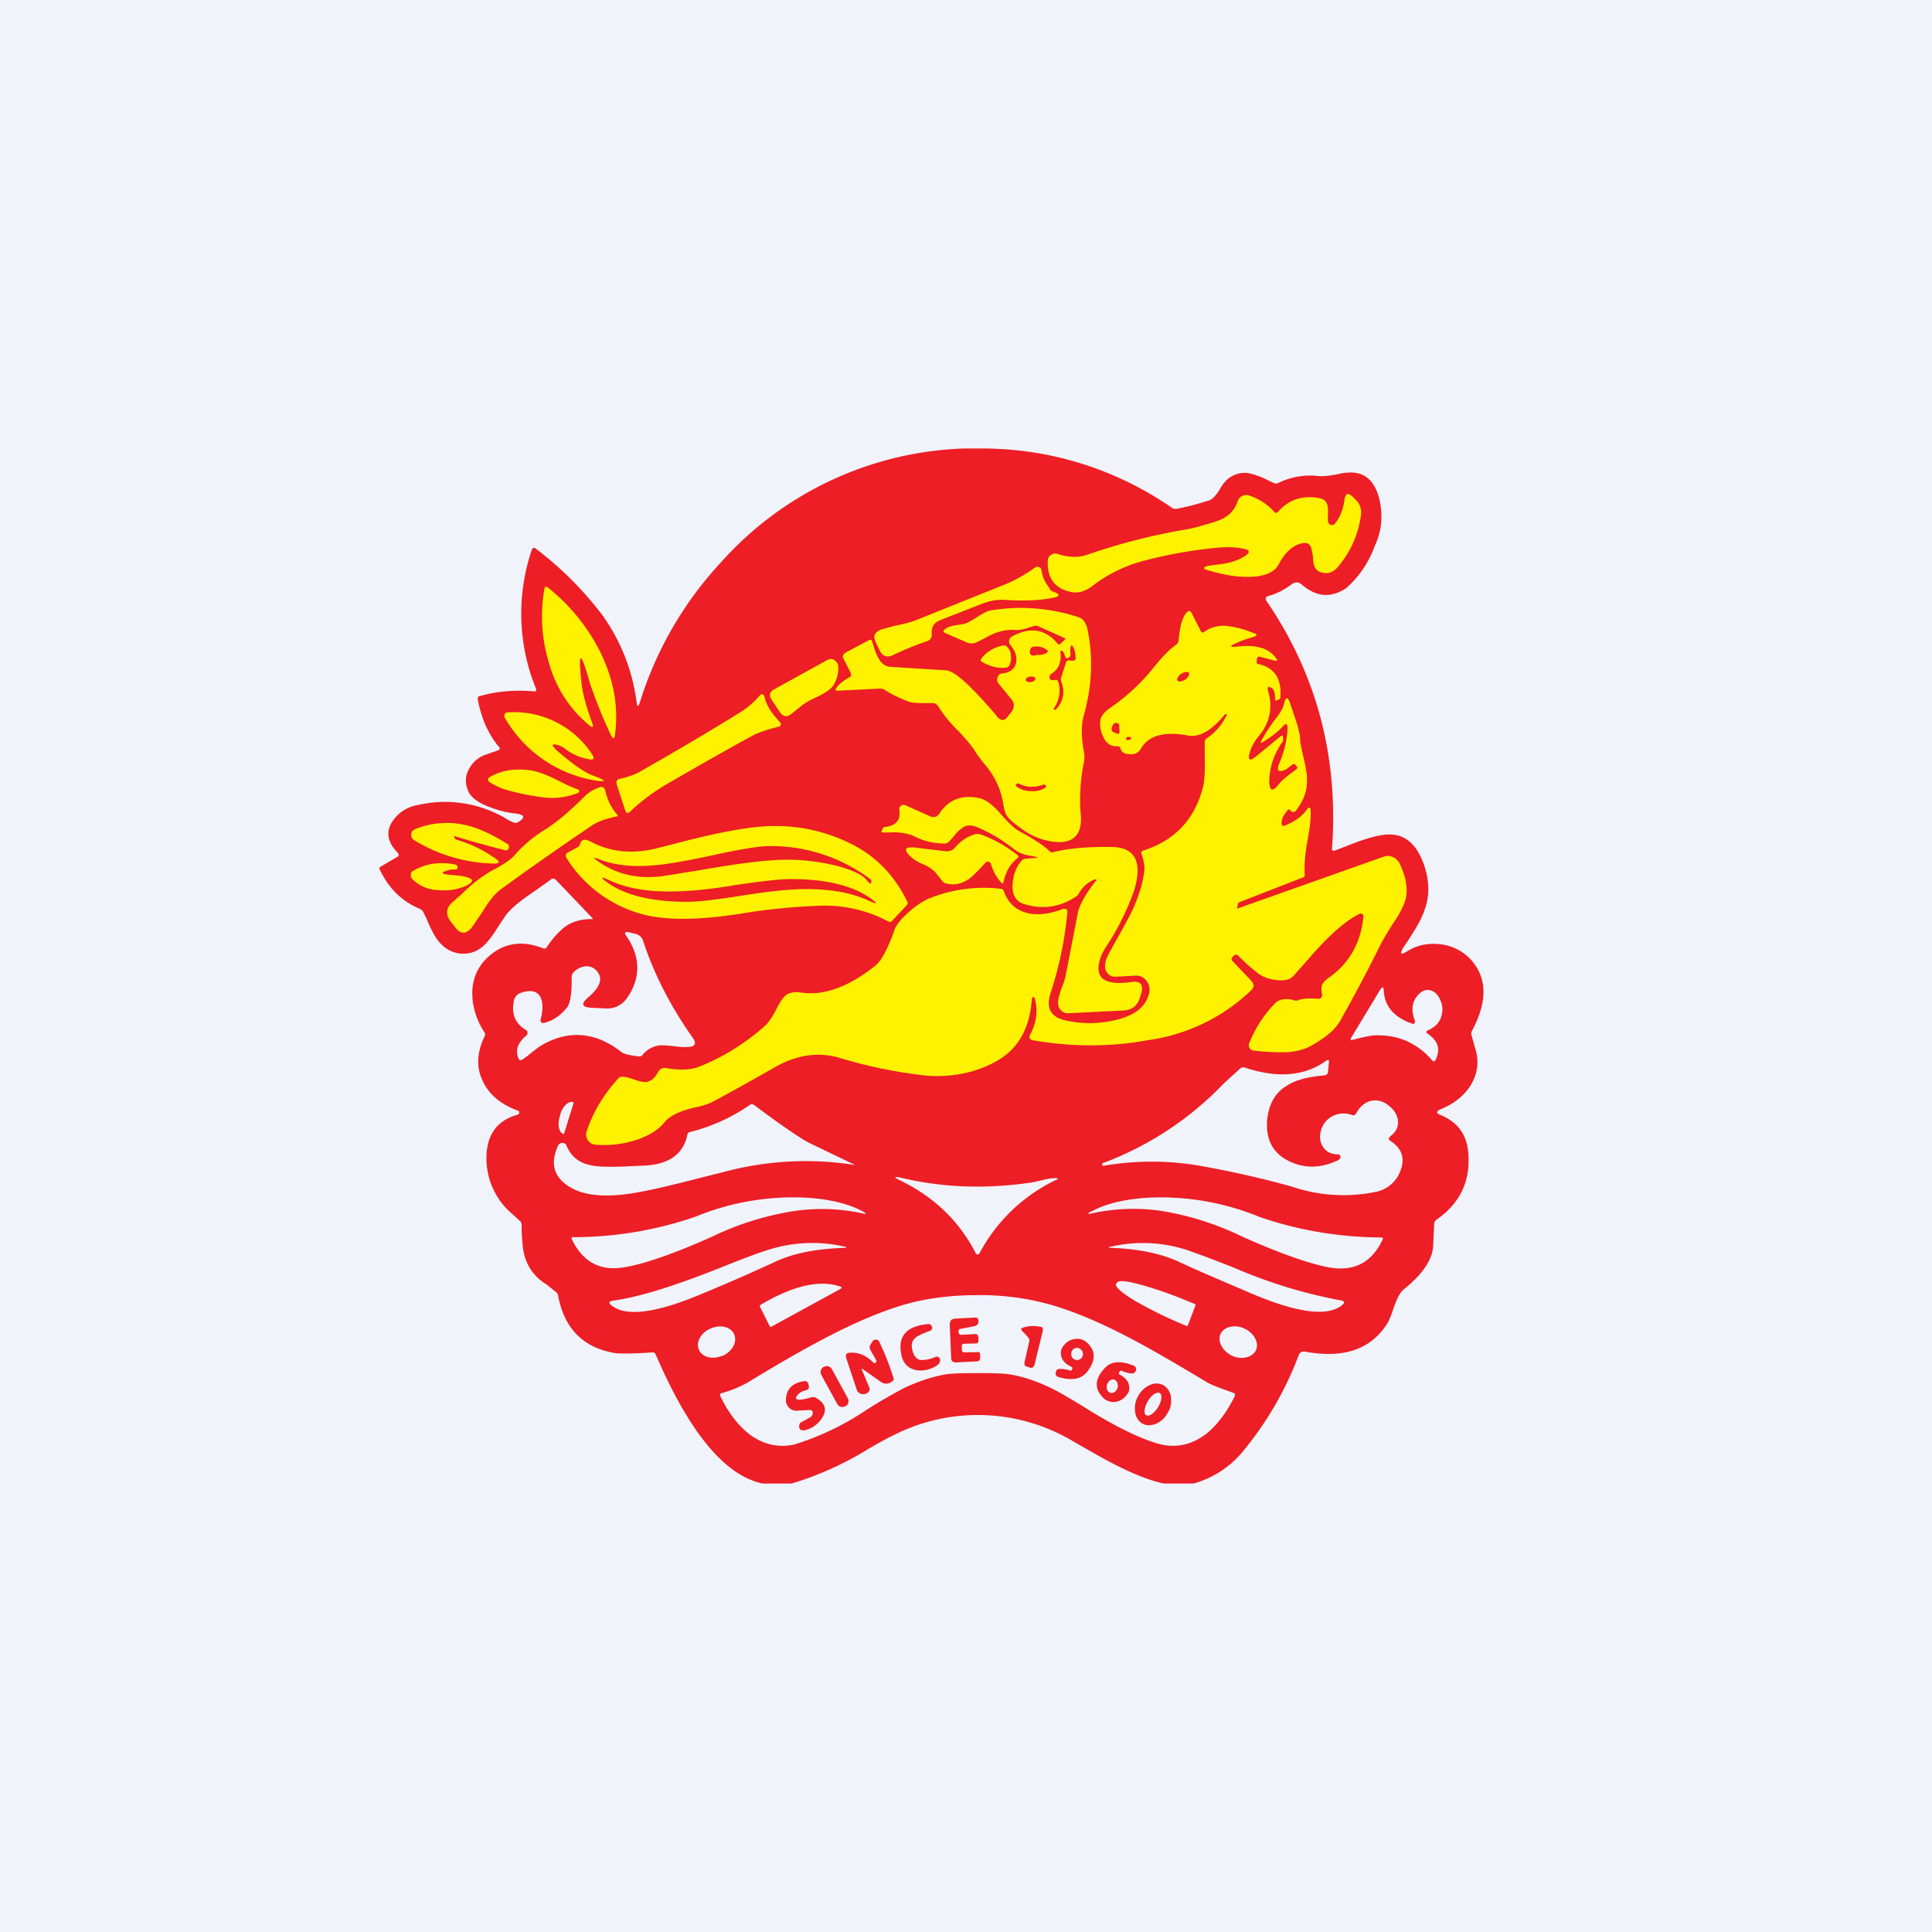 <!-- by TradingView --><svg width="56" height="56" viewBox="0 0 56 56" xmlns="http://www.w3.org/2000/svg"><path fill="#F0F3FA" d="M0 0h56v56H0z"/><path fill-rule="evenodd" d="M33.97 14.72A9.64 9.64 0 0 0 28.45 13h-.5a9.88 9.88 0 0 0-7.08 3.33 10.53 10.53 0 0 0-2.32 4.02c-.05.15-.08.15-.1-.01a5.54 5.54 0 0 0-.99-2.51 10 10 0 0 0-1.92-1.92c-.06-.05-.1-.04-.13.04a5.75 5.75 0 0 0 .13 4.02c.01.05 0 .07-.05.07-.59-.05-1.12 0-1.59.14-.04 0-.06.04-.05.1.1.53.3 1 .62 1.38.03.04.02.07-.04.09l-.34.12a.86.86 0 0 0-.5.43c-.12.22-.11.44 0 .67.1.17.3.32.65.44.24.09.48.15.71.17.27.04.29.12.05.26-.05.03-.14 0-.28-.08a3.47 3.47 0 0 0-2.59-.43 1.1 1.1 0 0 0-.77.5c-.18.3-.12.59.16.88.05.05.05.1-.01.13l-.51.3v.05c.26.55.64.93 1.16 1.15a.2.2 0 0 1 .11.1l.09.18c.13.32.25.54.35.66.17.21.38.33.63.36.26.02.48-.05.67-.22.11-.1.26-.28.43-.56l.22-.33c.15-.2.43-.43.85-.71l.45-.32c.05-.05.1-.04.15 0l1.05 1.1c.03.03.03.04-.01.04-.28 0-.53.06-.74.2-.18.13-.37.33-.56.61-.02.04-.05.05-.1.04-.58-.23-1.08-.17-1.51.17-.35.28-.53.63-.55 1.07-.01.4.1.8.35 1.19.03.04.03.08 0 .13-.22.47-.24.9-.04 1.3.18.38.52.66 1 .84.04 0 .05.03.05.06s-.02.05-.05.06c-.6.17-.9.59-.9 1.26a2.11 2.11 0 0 0 .64 1.52l.33.3c.03.02.04.05.05.1v.14c.01.3.03.52.06.67a1.4 1.4 0 0 0 .66.93l.3.24a.2.2 0 0 1 .04.1c.18.94.73 1.5 1.65 1.65.13.02.5.02 1.08-.02.05 0 .08.02.1.07.97 2.25 2 3.5 3.09 3.73h.85a9.38 9.38 0 0 0 2.2-.99c.34-.2.58-.33.73-.4a5.39 5.39 0 0 1 5.18.14l.54.31c.9.52 1.6.83 2.13.94h.87a2.84 2.84 0 0 0 1.49-1.01 9.7 9.7 0 0 0 1.55-2.7c.03-.09.1-.13.2-.11 1.1.2 1.88-.06 2.36-.8.05-.07.11-.22.18-.42.1-.3.2-.5.3-.58.54-.43.83-.85.86-1.25l.03-.65c0-.06.03-.1.07-.13.67-.46.98-1.1.92-1.9-.03-.55-.3-.92-.8-1.13-.14-.05-.14-.11 0-.17.37-.15.66-.37.86-.68.21-.34.26-.7.14-1.08l-.1-.36c-.02-.05-.02-.1 0-.14.47-.87.45-1.57-.05-2.1a1.42 1.42 0 0 0-.86-.42c-.35-.04-.66.02-.94.19-.22.14-.26.1-.11-.13.33-.48.53-.84.6-1.08.14-.38.13-.8-.01-1.24-.2-.59-.51-.9-.96-.92-.26-.02-.7.09-1.29.33l-.34.13c-.06.03-.1 0-.09-.06.19-2.66-.45-5.05-1.9-7.17a.1.1 0 0 1-.02-.08.08.08 0 0 1 .06-.06c.25-.07.47-.18.67-.33.11-.09.22-.09.32 0 .42.36.85.39 1.29.09a2.98 2.98 0 0 0 .82-1.22c.2-.42.24-.88.13-1.36-.14-.54-.44-.8-.92-.76-.07 0-.18.02-.31.05-.22.04-.39.06-.52.05a2.1 2.1 0 0 0-1.18.2.14.14 0 0 1-.13 0l-.15-.07a2.16 2.16 0 0 0-.61-.22.76.76 0 0 0-.62.22c-.04.04-.1.11-.17.23-.12.2-.23.31-.31.34-.32.1-.63.19-.96.25-.05 0-.1 0-.13-.03Zm-17.55 14.5c-.2.24-.42.38-.66.43-.03.01-.05 0-.07-.02a.07.07 0 0 1-.02-.07c.07-.27.07-.49 0-.65-.1-.19-.29-.23-.58-.13a.3.3 0 0 0-.2.26c-.07.37.06.64.36.82.03.01.04.04.04.07 0 .03 0 .06-.03.08-.26.22-.33.44-.23.67.02.05.05.06.1.04.06-.04.16-.11.3-.23l.23-.17c.8-.48 1.6-.42 2.36.18.07.05.23.09.49.12.05 0 .09 0 .12-.05a.75.75 0 0 1 .43-.26c.1-.02.24-.01.44.01.21.03.38.04.5.02.15-.02.18-.1.1-.23-.64-.9-1.13-1.84-1.46-2.84a.29.29 0 0 0-.22-.2l-.2-.05c-.1-.02-.13.01-.07.1.41.6.43 1.2.05 1.77a.7.7 0 0 1-.66.34l-.39-.02c-.29-.01-.32-.12-.1-.3.35-.3.43-.55.26-.75a.38.38 0 0 0-.35-.15.55.55 0 0 0-.34.18.18.18 0 0 0-.05.13v.12c0 .41-.05.67-.15.78Zm24.58.44c-.02.02-.05.02-.07.01-.52-.18-.8-.5-.82-.96-.01-.11-.04-.12-.1-.03l-.84 1.39c-.04.06-.02.08.04.07l.23-.06c.19-.04.33-.07.43-.07.65-.02 1.2.22 1.64.72.04.05.08.04.1-.01.15-.3.08-.55-.23-.76-.05-.03-.05-.06 0-.09.22-.1.35-.23.4-.42a.64.64 0 0 0-.04-.48c-.07-.16-.17-.24-.3-.27-.15-.03-.28.05-.4.22-.12.18-.13.4-.03.66.01.03 0 .05-.01.08Zm-.7 3.28c-.06.05-.06.09 0 .13.33.21.43.5.3.84a.95.95 0 0 1-.69.63 4.65 4.65 0 0 1-2.48-.15 28.6 28.6 0 0 0-2.77-.62 8.27 8.27 0 0 0-2.67.02c-.03 0-.04 0-.04-.03v-.04a9.38 9.38 0 0 0 3.41-2.2c.08-.09.28-.27.59-.55a.12.12 0 0 1 .12-.03c.95.32 1.74.26 2.38-.2.06-.03.08-.01.07.05l-.03.3c-.01.04-.04.07-.09.08-.5.04-.86.14-1.1.3-.34.2-.52.53-.57.98-.05.57.16.97.62 1.2.44.22.9.22 1.39 0 .1-.04.14-.1.1-.16a.05.05 0 0 0-.05-.03c-.21 0-.36-.08-.45-.23a.55.55 0 0 1-.05-.46.66.66 0 0 1 .3-.4.7.7 0 0 1 .6-.05c.05.02.09 0 .12-.05.12-.22.28-.34.48-.37.17-.02.33.03.48.16.15.12.23.26.25.42.02.19-.06.34-.23.46Zm-23.97-.07.02-.01.28-.9-.01-.01c-.07-.03-.14 0-.22.07a.67.67 0 0 0-.16.28l-.01.05a.66.66 0 0 0-.03.33c.02.1.06.16.13.19Zm2.23.92c.78-.01 1.23-.3 1.36-.88 0-.06.04-.09.09-.1a5.3 5.3 0 0 0 1.72-.78c.04-.03.09-.03.13 0 .8.6 1.32.95 1.58 1.09l1.35.65a9.12 9.12 0 0 0-3.81.2l-.72.18c-1 .26-1.71.42-2.17.47-.77.09-1.33-.01-1.7-.3-.36-.28-.43-.65-.21-1.12a.13.13 0 0 1 .12-.07c.06 0 .1.02.12.08.13.3.35.49.68.56.2.05.53.06 1.01.04l.45-.02Zm9.83 2.54a4.9 4.9 0 0 1 2.2-2.12c.1-.04.1-.06-.01-.06-.1 0-.23.02-.42.07l-.23.05c-1.32.2-2.59.16-3.8-.13-.23-.05-.24-.02-.03.08.97.47 1.7 1.17 2.18 2.1.01.03.03.04.05.04.03 0 .05-.01.06-.03ZM25 35.17a5.55 5.55 0 0 0-2.03-.06 8.49 8.49 0 0 0-2.34.74c-1.12.5-1.97.79-2.52.88-.71.13-1.22-.15-1.54-.82-.01-.03 0-.05.04-.05 1.21 0 2.4-.2 3.54-.59a7.45 7.45 0 0 1 3.3-.55c.65.05 1.17.18 1.57.4.11.06.1.08-.02.05Zm6.63-.06c-.12.07-.11.09.02.06a5.59 5.59 0 0 1 2.02-.07 8.48 8.48 0 0 1 2.35.75c1.12.5 1.97.79 2.52.89.72.12 1.23-.15 1.54-.82.01-.03 0-.05-.03-.05-1.22-.01-2.4-.2-3.55-.6a7.53 7.53 0 0 0-3.3-.55c-.65.05-1.18.18-1.57.4Zm-7.18 1.06c-.78.03-1.42.15-1.93.38-.65.3-1.37.62-2.17.95-1.32.56-2.19.67-2.61.35-.11-.08-.1-.13.03-.15.74-.1 1.77-.42 3.1-.95.6-.24 1.07-.42 1.39-.52a4.18 4.18 0 0 1 2.2-.1c.1.02.1.04 0 .04Zm9.95.06a4.14 4.14 0 0 0-2.18-.1c-.11.02-.11.04 0 .04.77.03 1.41.16 1.92.39.64.3 1.36.6 2.15.94 1.3.55 2.17.67 2.6.34.1-.08.09-.13-.04-.15a14.4 14.4 0 0 1-3.07-.94c-.6-.24-1.07-.41-1.38-.52Zm-10.04 1.13-2.01 1.1c-.02 0-.03 0-.04-.02l-.28-.56c-.02-.02-.01-.04.02-.06.94-.56 1.71-.73 2.3-.53.06.02.06.04.01.07Zm10.02 1.07c.03.01.04 0 .05-.01l.22-.58c.01-.02 0-.03-.01-.04l-.03-.01c-.58-.25-1.1-.43-1.54-.55-.43-.12-.67-.14-.7-.05l-.02.03c-.03.08.15.24.54.48.4.23.89.48 1.47.72l.02.01Zm-13.46.88c.28-.11.45-.38.37-.61-.08-.23-.38-.32-.67-.2-.28.1-.45.38-.37.6.08.23.38.32.67.2Zm15.5-.2c-.1.23-.4.31-.68.2-.29-.13-.45-.4-.37-.63.1-.22.4-.3.68-.18s.45.4.36.62Zm-5.92-1.28a7.55 7.55 0 0 0-2.17-.29c-.8 0-1.53.1-2.17.29-.66.2-1.42.52-2.27.97-.54.28-1.28.7-2.23 1.28a3.41 3.41 0 0 1-.74.3c-.05.01-.06.04-.04.09.23.48.52.85.84 1.1.4.3.83.4 1.3.3a7.9 7.9 0 0 0 2.09-1c.47-.3.84-.5 1.08-.63.42-.2.82-.33 1.2-.4.16-.03.48-.04.94-.04.47 0 .79.01.95.04.38.06.78.2 1.2.4.24.12.6.33 1.08.63.88.54 1.58.87 2.1 1 .46.1.89 0 1.29-.3.32-.25.6-.62.84-1.1.02-.05.01-.08-.04-.1-.03 0-.08-.03-.14-.05-.29-.1-.49-.18-.6-.24-.95-.57-1.69-1-2.23-1.28-.85-.45-1.61-.77-2.28-.97Zm-2.24.84-.4.02c-.03 0-.06-.02-.07-.05a.1.1 0 0 1 0-.08c0-.02.02-.04.04-.04l.41-.08a.15.15 0 0 0 .1-.06.16.16 0 0 0 .02-.1c0-.06-.04-.1-.1-.09l-.55.03c-.13 0-.19.07-.18.2l.04.93c0 .1.06.15.15.14l.59-.03c.07 0 .11-.04.1-.12v-.08c0-.05-.03-.08-.08-.07l-.35.01c-.07 0-.1-.02-.1-.08v-.1c0-.04.01-.07.05-.07l.35-.01c.06 0 .09-.04.08-.1v-.06c0-.08-.04-.12-.1-.11Zm-1.58.75c-.1-.02-.19-.1-.23-.27-.06-.2 0-.35.19-.44.09-.05.2-.09.3-.13a.1.1 0 0 0 .07-.05c.01-.03.02-.06 0-.08-.02-.05-.06-.08-.12-.07-.63.06-.88.36-.76.9.05.24.19.38.41.43.2.04.4 0 .6-.12.07-.04.1-.09.11-.15a.1.1 0 0 0-.03-.09.09.09 0 0 0-.1-.02l-.08.03a.9.9 0 0 1-.36.06Zm-1.69.3.2.48c.03.07.02.12-.04.17a.2.2 0 0 1-.1.04c-.11.01-.19-.04-.22-.14l-.3-.9c-.03-.1 0-.16.1-.16.25-.02.48.08.68.28.02.03.05.03.08 0a.06.06 0 0 0 .01-.04v-.02l-.17-.3a.14.14 0 0 1 0-.15l.05-.08a.11.11 0 0 1 .1-.07c.06 0 .1.03.11.07a7.62 7.62 0 0 1 .42 1.08c-.04.07-.1.1-.17.12a.25.25 0 0 1-.2-.04l-.51-.36c-.05-.04-.06-.03-.04.03Zm-1.12-.1h.01a.17.17 0 0 1 .23.06l.46.84c.05.08.02.2-.06.24h-.01a.17.17 0 0 1-.23-.06l-.46-.84a.18.18 0 0 1 .06-.24Zm-.69.95c.09 0 .2-.03.31-.06a.2.2 0 0 1 .15 0c.27.15.34.34.2.57a.8.8 0 0 1-.53.38c-.06 0-.1 0-.13-.05a.13.13 0 0 1-.01-.1c0-.05.03-.08.08-.1l.24-.13c.05-.04.07-.08.07-.13 0-.06-.04-.08-.1-.08l-.38.02a.27.27 0 0 1-.2-.08.3.3 0 0 1-.1-.21c0-.33.18-.52.55-.57.04 0 .07.02.09.06l.02.06c.02.08 0 .13-.09.15a.43.43 0 0 0-.23.13c-.08.1-.06.14.06.14Zm6.45-1.99.16.17c.04.05.06.1.04.15l-.13.57c-.02.08 0 .13.09.15l.06.02c.07.02.12-.01.14-.1l.24-.98c0-.06-.01-.1-.07-.1a.94.94 0 0 0-.5.02c-.07.02-.08.05-.03.1Zm1.43 1.04c-.18-.08-.28-.2-.3-.32-.03-.12 0-.23.1-.33.08-.1.2-.15.32-.16.15-.02.27.04.38.16.2.22.19.48-.04.78-.17.23-.46.28-.85.16-.05-.02-.08-.06-.07-.11 0-.04.02-.08.04-.1a.14.14 0 0 1 .1-.02c.07 0 .17.01.29.05.01 0 .02 0 .03-.02l.02-.03c.02-.03 0-.05-.02-.06Zm.16-.2c.1 0 .17-.08.17-.17 0-.1-.08-.18-.17-.18-.1 0-.17.08-.17.18 0 .1.08.17.17.17Zm1.22.36.02-.03c.01-.02.02-.02.04-.02.11.05.2.07.29.08.03 0 .06 0 .09-.02.02-.02.04-.04.05-.08 0-.06-.01-.1-.06-.12-.38-.16-.67-.14-.86.08-.25.27-.29.53-.1.77.09.12.2.19.35.2.13 0 .25-.05.34-.14.1-.1.15-.2.13-.31-.01-.14-.1-.25-.28-.35-.02-.01-.03-.04-.01-.06Zm-.26.59c-.09-.03-.12-.14-.09-.24.03-.1.13-.17.21-.14.08.03.12.14.09.25-.04.1-.13.16-.21.13Zm.72.53c.01.15.08.27.19.35.11.07.24.08.39.03a.69.69 0 0 0 .35-.3c.1-.15.13-.3.11-.46a.45.45 0 0 0-.19-.35.41.41 0 0 0-.38-.04.69.69 0 0 0-.36.3c-.09.15-.13.3-.11.47Zm.32.12c-.08-.05-.05-.24.06-.42.1-.17.26-.27.34-.22.08.06.05.24-.06.42-.11.17-.26.27-.34.22Z" fill="#ED1E25"/><path d="M38.5 15.11c0 .05.02.09.07.1a.1.1 0 0 0 .12-.03c.15-.18.24-.4.28-.69.03-.2.11-.22.25-.08l.1.1c.1.11.15.25.13.41a2.9 2.9 0 0 1-.66 1.5c-.13.16-.28.22-.45.18-.18-.03-.27-.16-.28-.39 0-.08-.02-.19-.05-.31-.03-.12-.1-.17-.22-.16-.28.04-.53.24-.72.61-.14.26-.46.38-.95.37-.33 0-.7-.07-1.1-.19-.16-.04-.16-.09 0-.13l.3-.04c.28-.03.53-.1.73-.22.2-.12.2-.2-.03-.24a2.5 2.5 0 0 0-.66-.03c-.7.06-1.41.18-2.11.36a4.2 4.2 0 0 0-1.62.78c-.2.14-.4.19-.58.15-.48-.1-.7-.4-.68-.9 0-.08.03-.13.09-.17a.2.2 0 0 1 .18-.04l.09.03c.29.08.55.08.78 0 .9-.31 1.84-.56 2.85-.73.19-.03.45-.1.8-.21l.15-.05c.28-.1.47-.28.56-.55a.26.26 0 0 1 .13-.16.25.25 0 0 1 .2-.02c.3.1.54.26.73.47.04.05.08.05.12 0 .3-.34.67-.47 1.14-.4.14.02.23.07.27.17.03.06.04.17.03.32v.2Z" fill="#FFF201"/><path d="M30.36 16.96c.07.11.1.17.12.17.28.1.27.16-.02.21-.4.07-.83.08-1.3.05-.23-.02-.47.02-.72.12l-1.2.47c-.19.08-.26.23-.23.44 0 .02-.01.06-.04.1a.18.18 0 0 1-.09.06c-.4.14-.73.28-1 .41-.18.08-.3.03-.39-.15l-.12-.26c-.07-.16 0-.27.19-.34l.37-.1c.3-.06.52-.12.66-.18l2.59-1.04a4.27 4.27 0 0 0 .82-.47.11.11 0 0 1 .12-.01c.04.02.07.05.07.1.02.14.07.28.17.42ZM17.07 19.7c-.24-.84-.31-.83-.22.05.03.33.14.73.32 1.22.04.11.01.13-.08.06a3.54 3.54 0 0 1-1.17-1.79 4.59 4.59 0 0 1-.14-2.17c.01-.07.05-.08.1-.04a5.58 5.58 0 0 1 1.52 1.87c.39.8.53 1.58.43 2.37-.02.16-.06.17-.13.02a13.3 13.3 0 0 1-.63-1.58Z" fill="#FFF201"/><path d="m30.87 18.5-.78-.35a.19.19 0 0 0-.14 0l-.1.03c-.16.06-.3.09-.42.08-.27-.02-.56.05-.85.22l-.28.14a.33.33 0 0 1-.28 0l-.64-.28c-.04-.02-.04-.04-.02-.07.06-.08.2-.13.42-.16l.14-.02c.1-.02.24-.1.41-.21.16-.1.27-.16.35-.18a5.29 5.29 0 0 1 2.61.2c.12.05.2.17.24.38.16.81.12 1.64-.12 2.47-.07.27-.07.6 0 1 .03.13.03.26 0 .38a5.4 5.4 0 0 0-.08 1.53c.03.51-.2.76-.66.75a1.93 1.93 0 0 1-1.1-.42c-.2-.14-.32-.25-.37-.32-.06-.08-.1-.22-.13-.43a2.3 2.3 0 0 0-.54-1.1 4.3 4.3 0 0 1-.27-.37c-.1-.16-.27-.36-.5-.6a3.8 3.8 0 0 1-.56-.69.2.2 0 0 0-.14-.1h-.29c-.2 0-.33-.01-.42-.04a3.56 3.56 0 0 1-.7-.34.26.26 0 0 0-.16-.04l-1.2.06c-.08 0-.1-.02-.04-.09.08-.11.2-.2.37-.3.05-.02.06-.06.04-.12l-.2-.4c-.05-.08-.03-.15.06-.2l.66-.35c.05-.03.09-.02.1.04l.04.12c.06.2.12.33.17.4.08.14.2.2.34.21l1.6.1c.24.02.72.45 1.44 1.3l.03.04c.11.13.22.13.31 0l.08-.1c.12-.14.13-.28.02-.41l-.36-.44a.18.18 0 0 1-.03-.2c.02-.06.07-.1.14-.1.22-.03.35-.13.39-.3.04-.18-.02-.35-.16-.52a.15.15 0 0 1-.04-.13c.01-.06.04-.1.08-.12.53-.29.97-.22 1.33.21.03.03.05.03.08 0l.14-.14v-.02Z" fill="#FFF201"/><path d="M35.88 18.74c.54-.06.9.05 1.11.34.05.06.03.08-.04.07l-.42-.11c-.05-.02-.08 0-.1.06v.05c-.02.06 0 .1.06.1.46.11.67.44.62.98 0 .01 0 .02-.02.03l-.08.04c-.03.02-.05.01-.05-.03 0-.18-.03-.3-.12-.34-.08-.04-.11-.01-.09.08.16.52.05.97-.3 1.37-.1.13-.18.28-.23.45-.05.2 0 .24.17.11l.73-.6c.04-.03.07-.02.07.04a.3.3 0 0 1 0 .05.1.1 0 0 1 0 .05c-.26.36-.39.75-.4 1.16 0 .29.1.32.27.1.1-.13.28-.27.5-.43.05-.03.06-.07.02-.1l-.03-.04c-.03-.03-.06-.03-.1 0l-.17.13c-.23.11-.3.04-.18-.22.12-.3.2-.6.22-.94.01-.17-.04-.2-.15-.07-.12.13-.3.28-.57.44-.06.04-.07.02-.04-.04.14-.25.29-.48.45-.68.12-.16.19-.29.21-.4.05-.2.1-.2.17-.02l.11.33c.1.28.16.5.18.66 0 .14.04.33.1.58.08.33.12.58.1.75 0 .28-.12.55-.32.81a.09.09 0 0 1-.1.03.08.08 0 0 1-.05-.03c-.03-.05-.07-.05-.1 0-.11.13-.17.25-.16.37 0 .06.03.08.09.06.3-.12.5-.27.63-.45.07-.1.12-.1.12.04.01.19-.02.47-.09.84-.08.44-.1.77-.08 1 0 .04-.02.07-.07.08l-1.85.72-.01.02-.03.12c0 .03 0 .04.02.03l4.23-1.5a.35.35 0 0 1 .26.01c.09.04.15.1.2.19.18.38.24.71.18 1-.04.19-.17.45-.4.78-.16.26-.28.46-.36.62-.36.73-.73 1.42-1.1 2.08-.1.2-.24.35-.4.48a3.79 3.79 0 0 1-.5.33c-.19.1-.43.17-.72.18a6.87 6.87 0 0 1-.94-.05.13.13 0 0 1-.11-.07.15.15 0 0 1-.01-.14 3.47 3.47 0 0 1 .79-1.2c.14-.09.3-.1.5-.05.04.02.09.02.13 0 .13-.05.32-.06.58-.04a.1.1 0 0 0 .09-.04.1.1 0 0 0 .02-.1c-.03-.13-.02-.23.02-.3.03-.05.1-.12.23-.21.55-.4.87-.98.95-1.72 0-.04 0-.06-.03-.08a.08.08 0 0 0-.09-.01c-.4.2-.89.63-1.45 1.28l-.46.52c-.11.12-.3.15-.54.11-.21-.03-.38-.1-.5-.2a5.5 5.5 0 0 1-.55-.49c-.05-.05-.1-.05-.15 0l-.03.04c-.03.03-.03.07 0 .1l.54.57c.1.1.1.2 0 .29a5.38 5.38 0 0 1-2.99 1.44c-1.08.2-2.2.2-3.35 0a.09.09 0 0 1-.07-.05.1.1 0 0 1 0-.09c.19-.35.24-.7.15-1.04 0-.04-.03-.07-.05-.07 0 0-.02 0-.03.02l-.01.03c-.06.86-.4 1.46-1.03 1.81-.59.33-1.26.47-2.01.42a13.95 13.95 0 0 1-2.61-.54c-.6-.15-1.2-.05-1.81.3-.93.53-1.55.87-1.84 1.02-.1.04-.25.1-.47.14-.42.1-.71.23-.87.42-.2.25-.51.43-.92.55-.34.1-.7.14-1.08.11a.28.28 0 0 1-.23-.13.3.3 0 0 1-.03-.27c.19-.57.5-1.07.91-1.52a.16.16 0 0 1 .13-.05c.08 0 .19.03.33.08.16.06.29.08.36.07.13-.02.24-.11.33-.28.06-.1.14-.14.25-.12.4.07.72.05.94-.04.71-.28 1.36-.69 1.93-1.2.1-.1.2-.25.32-.48.09-.18.17-.3.24-.37.11-.1.27-.13.47-.1.65.1 1.37-.16 2.14-.77.16-.12.32-.4.5-.86l.08-.22c.06-.14.2-.3.4-.48s.38-.3.55-.38a4.21 4.21 0 0 1 2.1-.3c.06 0 .1.03.11.08.13.36.38.57.75.64.3.05.62 0 .98-.14l.08.01c.02.02.03.05.03.08-.07.78-.23 1.57-.49 2.36-.14.43.01.7.45.79.45.1.91.1 1.38 0 .6-.13.95-.4 1.03-.81a.4.4 0 0 0-.08-.34.36.36 0 0 0-.32-.15l-.57.03a.27.27 0 0 1-.22-.08.3.3 0 0 1-.09-.22c0-.13.05-.27.14-.42l.07-.13c.28-.5.48-.86.6-1.11.18-.41.3-.79.33-1.14.01-.08-.01-.21-.06-.39l-.02-.06c-.02-.06 0-.1.06-.11.93-.3 1.5-.93 1.73-1.88.04-.19.05-.49.04-.91v-.35c0-.05.02-.09.06-.11.25-.17.44-.39.57-.66.02-.02.01-.04 0-.04h-.04c-.38.47-.74.68-1.07.62-.7-.13-1.15 0-1.37.38a.3.3 0 0 1-.25.16c-.2.01-.31-.04-.34-.16-.01-.05-.04-.07-.1-.07-.16.01-.29-.06-.38-.23a.86.86 0 0 1-.11-.47c0-.16.12-.3.33-.44a5.82 5.82 0 0 0 1.17-1.08c.28-.35.5-.59.7-.72a.17.17 0 0 0 .07-.12l.02-.17c.04-.3.1-.52.22-.65.06-.06.1-.05.14.02l.26.51c.03.06.06.07.11.03a.96.96 0 0 1 .61-.17 2.78 2.78 0 0 1 .79.2c.15.04.15.08 0 .13-.18.05-.33.1-.45.16-.24.1-.23.14.02.11ZM29.3 19c.02.1 0 .18-.03.26a.13.13 0 0 1-.1.09c-.22.03-.44-.02-.68-.15-.04-.02-.06-.04-.07-.06l.05-.09c.19-.2.39-.3.6-.34.05 0 .1 0 .13.05.06.06.1.14.1.24Z" fill="#FFF201"/><path d="M30.58 19.71a.2.2 0 0 1-.1 0c-.03 0-.05-.03-.06-.07 0-.04.01-.07.04-.1.22-.13.31-.34.28-.63-.01-.05 0-.06.05-.04.03.02.06.07.08.15.02.06.06.08.11.04a.1.1 0 0 0 .05-.1.7.7 0 0 1 0-.2c.02-.07.04-.07.08 0 .04.08.06.18.07.3 0 .06-.03.1-.1.09l-.09-.01c-.04 0-.07.01-.09.06l-.14.43a.17.17 0 0 0 0 .12c.12.31.06.59-.16.82h-.04c-.02 0-.03-.02-.01-.04a.9.9 0 0 0 .13-.75c-.02-.06-.05-.08-.1-.07ZM30.05 18.98a.17.17 0 0 1-.12.02c-.05-.01-.08-.04-.08-.1 0-.1.05-.16.14-.16.13-.01.24.02.34.09.06.03.05.07 0 .1a.48.48 0 0 1-.28.05Z" fill="#ED1E25"/><path d="m23.23 20.46-.3.24c-.13.1-.25.07-.34-.08l-.22-.33c-.09-.14-.06-.24.07-.31l1.54-.85a.2.2 0 0 1 .2 0c.07.05.11.1.12.19a.96.96 0 0 1-.14.54c-.07.11-.24.23-.5.35-.21.1-.35.18-.43.25Z" fill="#FFF201"/><path d="M34.35 19.7c.09-.06.14-.15.11-.2-.03-.04-.13-.03-.22.03s-.14.15-.11.2c.03.04.13.03.22-.03ZM29.88 19.77c.08-.01.14-.06.13-.1 0-.04-.07-.07-.15-.06-.07.01-.13.05-.13.1 0 .04.08.07.15.06Z" fill="#ED1E25"/><path d="M22.16 20.2c.04.19.15.4.35.62l.1.12c.02.02.03.04.02.07-.01.03-.03.05-.06.05l-.1.03c-.27.07-.5.15-.65.23-.52.28-1.3.72-2.34 1.32-.5.28-.9.58-1.23.9a.07.07 0 0 1-.07.02.07.07 0 0 1-.05-.05l-.25-.76c-.03-.1 0-.16.1-.18.24-.05.41-.12.53-.18 1-.57 2.01-1.16 3.02-1.79a2.43 2.43 0 0 0 .5-.45.07.07 0 0 1 .08-.02c.02.01.04.03.05.06ZM16.24 21.62c-.26-.09-.29-.04-.08.15.42.36.75.6 1 .7.47.17.45.22-.03.13a3.72 3.72 0 0 1-2.5-1.8.1.1 0 0 1 0-.1.09.09 0 0 1 .07-.05 2.7 2.7 0 0 1 2.44 1.18c.11.16.08.22-.1.17a1.56 1.56 0 0 1-.6-.25.82.82 0 0 0-.2-.13Z" fill="#FFF201"/><path d="m32.44 21.03.01.17c0 .07-.03.09-.08.06l-.1-.04c-.04-.02-.05-.05-.05-.1.03-.13.08-.19.17-.16.03.01.05.03.05.07ZM32.69 21.36h.06c.04 0 .04.03.02.06-.01.02-.03.03-.05.03-.1 0-.12-.02-.03-.1Z" fill="#ED1E25"/><path d="M16.76 22.98a2 2 0 0 1-.94.14 6.84 6.84 0 0 1-1.19-.24 1.91 1.91 0 0 1-.39-.18c-.13-.07-.13-.14 0-.2.33-.18.7-.23 1.15-.17.19.03.46.13.8.3.25.13.44.21.56.25.03.01.04.03.04.05 0 .03-.01.04-.03.05Z" fill="#FFF201"/><path d="M29.88 22.8c.12.01.24-.01.37-.06.03 0 .04 0 .06.03.02.02.01.04-.01.06a.66.66 0 0 1-.42.1.67.67 0 0 1-.41-.13c-.03-.02-.03-.04-.01-.07.02-.02.03-.03.06-.02a1 1 0 0 0 .36.1Z" fill="#ED1E25"/><path d="M17.54 22.9c.06.28.18.52.34.7.04.04.03.06-.02.07-.31.06-.55.15-.72.27a87.3 87.3 0 0 0-2.64 1.85c-.16.12-.33.33-.52.65l-.31.45c-.17.2-.33.19-.48-.02l-.12-.15c-.17-.22-.14-.42.07-.59l.27-.24a4.22 4.22 0 0 1 .82-.64c.35-.18.59-.34.71-.49.22-.25.49-.48.82-.69.33-.2.73-.53 1.19-.99.12-.12.26-.2.43-.26.08-.03.13 0 .16.08ZM30 24.83a2.5 2.5 0 0 0-.16-.03.96.96 0 0 1-.44-.18 4.5 4.5 0 0 0-1-.61c-.17-.09-.32-.1-.43-.06a.93.93 0 0 0-.29.25 2.8 2.8 0 0 1-.18.2.18.18 0 0 1-.13.05 1.93 1.93 0 0 1-.93-.24 1.74 1.74 0 0 0-.66-.08h-.2c-.03 0-.04-.02-.02-.05l.02-.05a.08.08 0 0 1 .07-.06c.32-.03.46-.2.42-.5-.01-.04 0-.08.04-.11a.12.12 0 0 1 .13-.02l.72.32c.11.05.2.02.27-.08.27-.41.67-.56 1.18-.44.17.04.38.2.63.49.2.23.37.39.5.46.43.23.73.43.89.59a.1.1 0 0 0 .1.02c.38-.1.94-.16 1.67-.15.7 0 .93.43.67 1.27a7.46 7.46 0 0 1-.84 1.67c-.06.1-.11.2-.14.3-.18.56.12.79.92.67.25-.03.34.08.27.33l-.03.1c-.07.25-.23.39-.49.4l-1.6.08a.27.27 0 0 1-.22-.1.29.29 0 0 1-.07-.23c0-.08.04-.22.1-.4.07-.16.1-.28.12-.37l.35-1.8c.05-.24.22-.55.51-.92.05-.06.04-.08-.04-.05a.9.9 0 0 0-.44.4.29.29 0 0 1-.1.1c-.46.3-.96.37-1.5.2-.23-.08-.34-.27-.32-.57.02-.27.1-.5.26-.68a.16.16 0 0 1 .12-.06l.26-.02c.1 0 .11-.02 0-.04Z" fill="#FFF201"/><path d="M13.2 24.24c-.04-.01-.05 0-.03.03l.02.04.02.02c.43.13.8.31 1.13.54.17.11.15.17-.05.16a4.6 4.6 0 0 1-2.29-.68.17.17 0 0 1-.08-.16c0-.07.04-.12.1-.15a2.4 2.4 0 0 1 1.4-.14c.39.07.82.27 1.3.57.03.03.04.06.03.1-.02.07-.06.09-.13.07-.5-.13-.98-.26-1.43-.4ZM16.82 24.45c.04-.13.14-.14.31-.05.57.3 1.2.36 1.9.19l.63-.16c1.14-.3 1.98-.45 2.54-.48.91-.05 1.76.14 2.55.55.68.36 1.2.91 1.55 1.64.02.04.01.08-.02.1l-.42.45c-.04.04-.08.04-.13.01a3.9 3.9 0 0 0-2.1-.44 17.37 17.37 0 0 0-2.2.23c-1.17.18-2.1.19-2.77.02a3.74 3.74 0 0 1-2.24-1.64c-.04-.07-.03-.12.04-.16l.28-.15a.17.17 0 0 0 .08-.11ZM28.73 25.06a.1.1 0 0 0-.07-.08.1.1 0 0 0-.1.03l-.11.12c-.2.21-.34.35-.45.4a.76.76 0 0 1-.6.07.2.2 0 0 1-.1-.08l-.2-.25a1.17 1.17 0 0 0-.37-.23 1.24 1.24 0 0 1-.3-.18c-.26-.23-.22-.33.12-.29l.83.1c.13.02.23-.02.3-.1.17-.2.35-.32.58-.39.04-.01.1-.01.14 0 .36.12.73.32 1.1.61.03.03.03.05 0 .08-.22.17-.35.4-.41.69-.01.05-.04.06-.07.02a1.34 1.34 0 0 1-.29-.52Z" fill="#FFF201"/><path d="M25.25 25.5c.02.15-.02.14-.14 0-.1-.13-.34-.25-.73-.37a5.86 5.86 0 0 0-2.05-.19c-.47.03-1.17.13-2.09.29l-1 .16c-.7.1-1.33-.03-1.87-.4-.2-.14-.2-.16.03-.07.43.16.96.22 1.58.16.37-.03.93-.13 1.68-.29.67-.15 1.16-.23 1.46-.26a4.79 4.79 0 0 1 3.13.97Z" fill="#ED1E25"/><path d="M13.04 25.21c-.28.08-.28.12.01.15.2.01.34.03.42.05.27.06.28.15.03.27-.23.1-.5.15-.8.12a1.1 1.1 0 0 1-.76-.33.15.15 0 0 1-.03-.13c0-.05.03-.09.07-.1.38-.22.79-.27 1.22-.18.03.01.05.03.06.05v.05c0 .03-.03.04-.05.04l-.17.01Z" fill="#FFF201"/><path d="M21.44 25.97c-.7.11-1.2.17-1.53.17-1.04 0-1.82-.2-2.32-.57-.2-.15-.18-.17.04-.07.5.24 1.1.35 1.83.34.49 0 1.13-.06 1.94-.2.7-.1 1.2-.16 1.53-.16 1.04 0 1.81.2 2.32.57.2.15.18.17-.04.07-.5-.24-1.1-.35-1.83-.35-.49 0-1.14.07-1.94.2Z" fill="#ED1E25"/></svg>